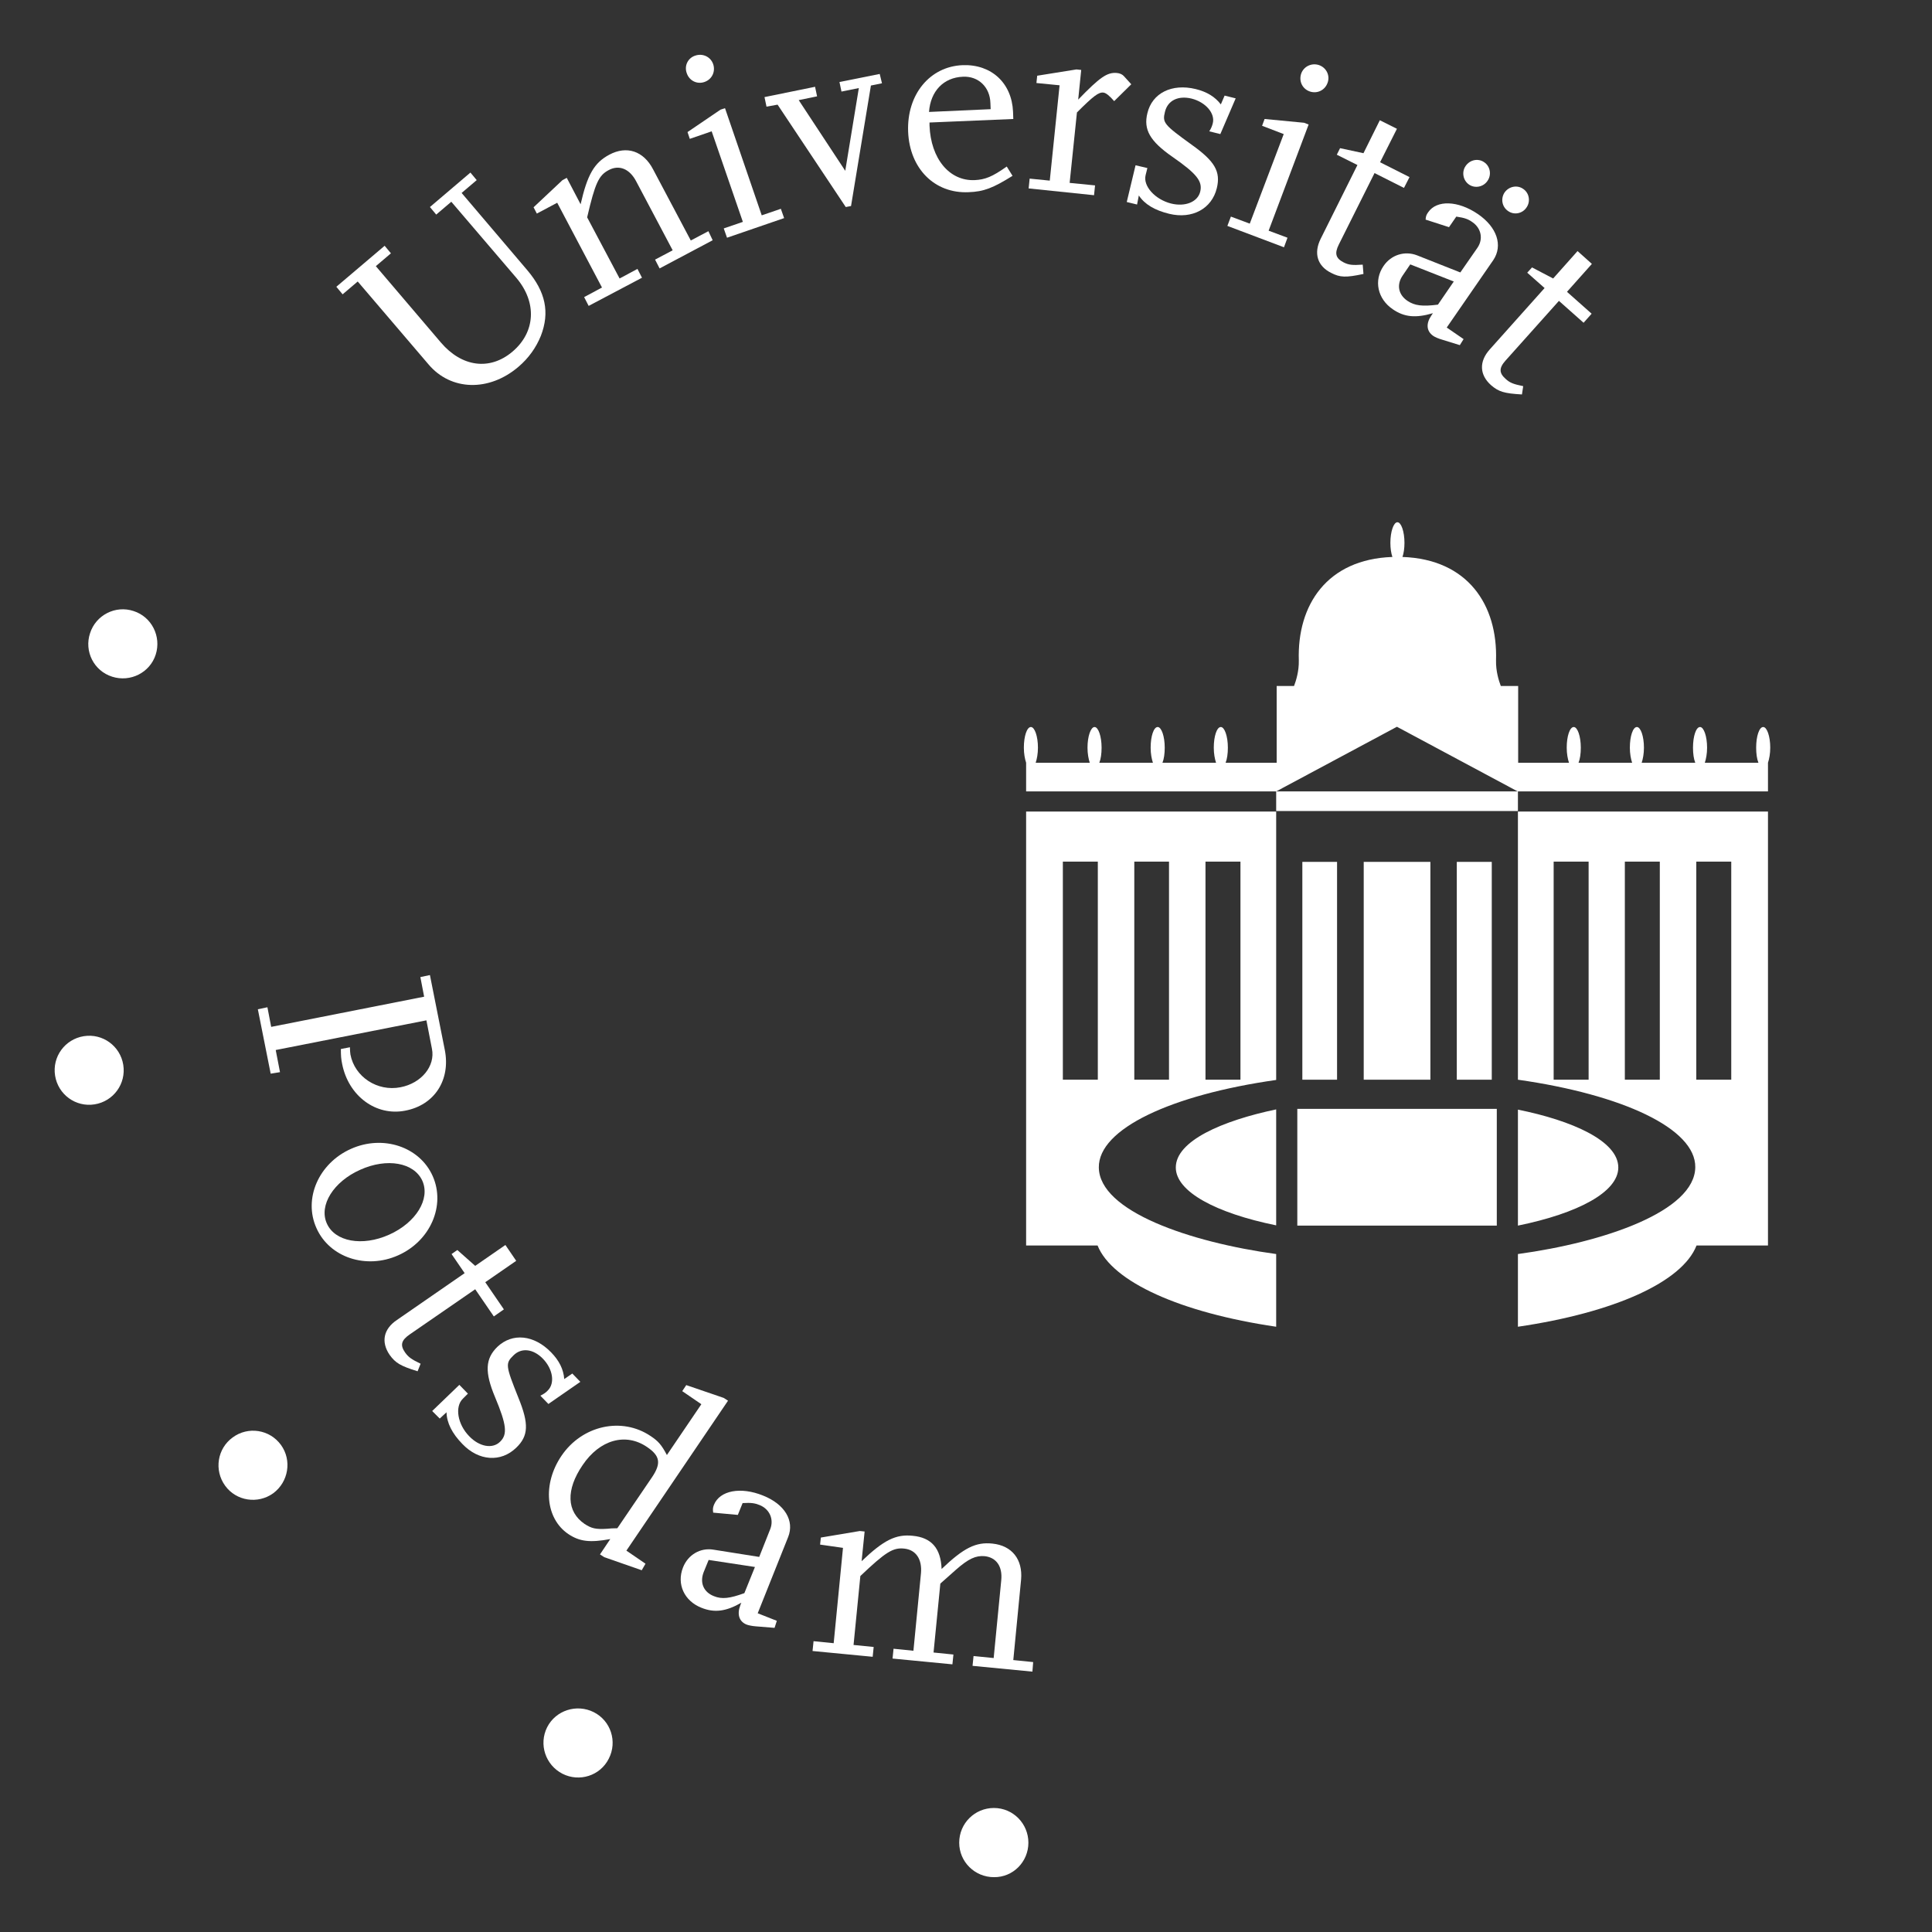 <?xml version="1.0" encoding="utf-8"?>
<!-- Generator: Adobe Illustrator 23.0.2, SVG Export Plug-In . SVG Version: 6.00 Build 0)  -->
<svg version="1.1" id="svg3295" xmlns:svg="http://www.w3.org/2000/svg"
	 xmlns="http://www.w3.org/2000/svg" xmlns:xlink="http://www.w3.org/1999/xlink" x="0px" y="0px" viewBox="0 0 768 768"
	 style="enable-background:new 0 0 768 768;" xml:space="preserve">
<rect x="0" y="0" width="768" height="768" fill="#333333" stroke="none"/>
<style type="text/css">
	.st0{fill:#FFFFFF;}
</style>
<path id="path2905" class="st0" d="M44.6,269c7.2,2.3,15-1.6,17.3-8.8c2.3-7.2-1.6-15-8.8-17.3c-7.2-2.4-15,1.6-17.3,8.8
	C33.4,258.9,37.3,266.7,44.6,269"/>
<path id="path2909" class="st0" d="M37.6,439c7.5-1.2,12.6-8.2,11.4-15.7c-1.2-7.5-8.2-12.6-15.7-11.4c-7.5,1.2-12.6,8.2-11.4,15.7
	C23.1,435.1,30.1,440.2,37.6,439"/>
<path id="path2913" class="st0" d="M108.6,593.6c6.1-4.5,7.5-13.1,3.1-19.2c-4.5-6.2-13.1-7.5-19.2-3c-6.1,4.4-7.5,13-3,19.2
	C93.9,596.7,102.5,598,108.6,593.6"/>
<path id="path2917" class="st0" d="M242,699.1c3.5-6.8,0.8-15.1-6-18.5c-6.8-3.4-15.1-0.7-18.5,6c-3.4,6.8-0.7,15,6.1,18.5
	C230.3,708.5,238.6,705.9,242,699.1"/>
<path id="path2921" class="st0" d="M408.8,732.5c0-7.6-6.1-13.8-13.7-13.8c-7.6,0-13.8,6.1-13.8,13.8c0,7.6,6.2,13.7,13.8,13.7
	C402.7,746.3,408.8,740.1,408.8,732.5"/>
<path id="path2925" class="st0" d="M189.5,71.6l-6,5.1l26.1,30.7c7.3,8.6,9,16.8,5.4,26.1c-1.9,4.7-4.9,8.9-8.9,12.3
	c-11.7,10-26.9,9.6-35.8-1l-28.1-32.9l-6,5.1l-2.5-3l19.2-16.3l2.5,3l-6,5.1l25.9,30.4c8.3,9.7,19.4,11.2,28.4,3.6
	c9.2-7.8,9.8-19.6,1.6-29.3l-25.9-30.3l-6,5.1l-2.5-3L187,68.6L189.5,71.6z"/>
<path id="path2929" class="st0" d="M283.3,95.5l-21.1,11.2l-1.8-3.5l7-3.7l-14.5-27.4c-2.6-5-6.8-6.7-10.9-4.5
	c-4,2.1-5.4,5.1-8.6,18.8l12.9,24.3l7.1-3.8l1.8,3.5l-21.2,11.2l-1.8-3.5l7.1-3.8l-17.8-33.7l-8.1,4.3l-1.3-2.5l11.5-10.8l1.7-0.9
	l5.5,10.5c2.7-11.8,5.4-16.5,11.4-19.7c6.9-3.7,13.6-1.5,17.4,5.8l15,28.3l7-3.7L283.3,95.5z"/>
<path id="path2933" class="st0" d="M276.4,22.1c3-1,6.1,0.5,7.1,3.4c1,3-0.5,6.1-3.5,7.1c-2.9,1-6-0.5-7-3.5
	C271.9,26.1,273.5,23,276.4,22.1 M311.7,86.7L289,94.5l-1.3-3.7l7.6-2.6l-12.4-36l-8.7,3l-0.9-2.7l13.1-8.9l1.8-0.6l14.6,42.6
	l7.6-2.6L311.7,86.7z"/>
<path id="path2937" class="st0" d="M350.6,33.1l-4.4,0.9l-7.9,47.9l-2.1,0.4l-27.1-40.7l-4.4,0.8l-0.8-3.8l20.1-4.1l0.8,3.8
	l-7.3,1.5l18.5,28.1l5.4-32.9l-6.9,1.4l-0.8-3.8l16-3.2L350.6,33.1z"/>
<path id="path2941" class="st0" d="M400.2,66.2c-5.8,4.1-8.6,5.2-12.8,5.4c-10,0.4-17.4-8.5-17.9-21.7l0-1.2l33.3-1.4l-0.1-2.9
	c-0.5-11.4-8.6-18.9-20-18.5c-13.1,0.5-22.3,11.7-21.7,26.5c0.6,14.6,10.5,24.6,24,24c6.1-0.2,9.8-1.7,17.5-6.5L400.2,66.2z
	 M369.3,44.5c0.6-8.3,5.8-13.7,13.5-14c6.1-0.3,10.7,4.1,10.9,10.4l0.1,2.5L369.3,44.5z"/>
<path id="path2945" class="st0" d="M434.9,77.6l-26-2.7l0.4-3.9l8,0.8l3.9-37.9l-9.2-0.9l0.3-2.9l15.6-2.5l1.9,0.2l-1.2,11.8
	c8.6-8.9,11.5-10.9,15.3-10.6c1.3,0.1,2.3,0.6,2.9,1.3l2.9,3.2l-6.8,6.7c-1.9-2.2-3.3-3.3-4.3-3.4c-1.9-0.2-4,1.4-10.5,7.9l-2.9,28
	l10.1,1L434.9,77.6z"/>
<path id="path2949" class="st0" d="M452,81.3l-4.1-1l3.5-14.6l4.7,1.1l-0.7,2.8c-1.1,4.4,3.8,9.7,10.1,11.3
	c5.6,1.4,10.6-0.6,11.6-4.7c1-4.1-1.3-7.1-11.1-13.9c-8.9-6.2-11.5-10.8-9.9-17.3c1.9-8,9.7-11.9,19.2-9.6c4.5,1.1,7.7,3.1,10,6.1
	l1.5-3.5l4.4,1.1l-6.1,14.2l-4.4-1.1c0.7-1,1.2-2.3,1.4-3.2c1-4-2.9-8.4-8.4-9.8c-5.3-1.3-9.5,0.7-10.6,5.2
	c-1.1,4.4-0.5,5.1,10.7,13.2c9.1,6.5,11.5,10.6,9.9,17.2c-2,8.2-9.8,12.4-18.9,10.2c-5.8-1.4-9.8-3.8-12.1-7.3L452,81.3z"/>
<path id="path2953" class="st0" d="M524.4,25.9c3,1.1,4.4,4.3,3.3,7.1c-1.1,3-4.3,4.4-7.2,3.3c-2.9-1.1-4.3-4.2-3.2-7.2
	C518.4,26.3,521.5,24.9,524.4,25.9 M510.4,98.3l-22.5-8.5l1.4-3.7l7.5,2.8l13.5-35.6l-8.6-3.3l1-2.7l15.7,1.5l1.8,0.7l-15.9,42.2
	l7.5,2.8L510.4,98.3z"/>
<path id="path2957" class="st0" d="M542,108.9c-7,1.5-9.3,1.4-12.8-0.4c-5.5-2.7-7.1-7.8-4.2-13.6l14.6-29.3l-8.2-4.1l1.3-2.6l9.3,2
	l6.5-13.1l6.8,3.4l-6.7,13.3l11.7,5.9l-2.2,4.3l-11.7-5.9l-14.2,28.4c-1.8,3.6-1.2,5.5,1.9,7.1c2,1,3.4,1.2,7.6,0.9L542,108.9z"/>
<path id="path2961" class="st0" d="M571.6,121.1c-6.2,0.8-9.3,0.4-12.1-1.5c-3.7-2.5-4.4-6.5-1.9-10.1l3-4.4l17.3,6.8L571.6,121.1z
	 M591.3,71.9c1.7-2.4,1.1-5.8-1.3-7.4c-2.4-1.7-5.7-1-7.4,1.5c-1.6,2.3-1.1,5.7,1.4,7.4C586.4,75,589.7,74.3,591.3,71.9
	 M581.8,134.8l-6.7-4.6l18.5-26.8c3.9-5.8,1.5-13.1-6.1-18.3c-7.9-5.4-16.4-5.7-19.8-0.7c-0.7,1-0.9,1.5-1,2.9l9.3,3l2.9-4.2
	c3.4,0.5,4.7,1,6.4,2.2c3.5,2.4,4.4,6.7,2,10.2l-6.8,9.8l-17.2-6.8c-4.9-1.9-10.3-0.2-13.3,4.2c-4,5.8-2.4,13.1,3.6,17.2
	c4.6,3.2,9.2,3.6,16,1.6c-0.2,0.3-0.4,0.6-0.6,0.9c-2.2,3.2-2,6.2,0.7,8.1c0.7,0.5,2.1,1.1,3.5,1.5l7.1,2.2L581.8,134.8z
	 M606.8,82.5c1.7-2.4,1.1-5.8-1.3-7.4c-2.4-1.7-5.7-1-7.4,1.4c-1.6,2.4-1.1,5.7,1.4,7.4C601.9,85.6,605.2,84.9,606.8,82.5"/>
<path id="path2965" class="st0" d="M605,156.8c-7.1-0.4-9.3-1.1-12.3-3.7c-4.6-4.1-4.8-9.4-0.5-14.2l21.8-24.4l-6.9-6.1l1.9-2.1
	l8.4,4.4l9.7-10.9l5.7,5.1l-9.9,11.1l9.8,8.7l-3.2,3.6l-9.8-8.7l-21.2,23.7c-2.7,3-2.6,5,0,7.3c1.6,1.5,3,2.1,7,2.9L605,156.8z"/>
<path id="path2969" class="st0" d="M107.6,426.8l-5.1-25.6l3.8-0.8l1.5,7.8l60.8-12l-1.5-7.8l3.8-0.8l5.9,29.7
	c2.4,12-4.1,22-15.7,24.2c-11.6,2.3-22.6-5.8-25.1-18.6c-0.4-2-0.5-3.1-0.5-5.9l3.6-0.7c0,1.4,0.1,1.9,0.2,2.9
	c1.7,8.9,10.7,14.8,19.9,13c8.3-1.6,13.9-8.4,12.5-15.3l-2.2-11.3l-59.9,11.8l1.7,8.8L107.6,426.8z"/>
<path id="path2973" class="st0" d="M125.8,488.2c5.2,11.7,19.8,16.5,32.5,10.8c12.8-5.7,18.9-19.8,13.7-31.5
	c-5.2-11.7-19.8-16.5-32.5-10.8C126.7,462.4,120.5,476.5,125.8,488.2 M167.9,469.4c3.2,7.2-2.5,16.6-13.2,21.4
	c-10.7,4.8-21.6,2.8-24.8-4.5c-3.2-7.2,2.7-16.6,13.3-21.3C153.8,460.2,164.6,462.1,167.9,469.4"/>
<path id="path2977" class="st0" d="M166,545.1c-6.8-2.1-8.8-3.3-11.1-6.5c-3.5-5.1-2.5-10.3,2.9-13.9l26.9-18.6l-5.2-7.6l2.3-1.6
	l7.1,6.3l12-8.3l4.3,6.3l-12.3,8.5l7.4,10.8l-4,2.8l-7.4-10.8l-26.1,18c-3.3,2.3-3.8,4.2-1.8,7.1c1.3,1.8,2.4,2.7,6.2,4.5L166,545.1
	z"/>
<path id="path2981" class="st0" d="M174.8,563.9l-3-3l10.8-10.4l3.4,3.5l-2,2c-3.3,3.2-2.1,10.2,2.5,14.9c4,4.2,9.3,5.2,12.3,2.2
	c3-2.9,2.6-6.7-2-17.7c-4.2-10-3.9-15.3,0.9-20c6-5.7,14.6-4.8,21.4,2.2c3.2,3.3,4.9,6.7,5.2,10.6l3.2-2.2l3.2,3.3l-12.7,8.8
	l-3.2-3.3c1.1-0.5,2.3-1.3,2.9-2c3-2.9,2.1-8.6-1.9-12.7c-3.8-3.9-8.5-4.5-11.7-1.3c-3.3,3.2-3.1,4.1,2,16.9
	c4.2,10.3,4,15.1-0.9,19.8c-6.1,5.9-14.9,5.3-21.4-1.5c-4.1-4.2-6.2-8.4-6.3-12.6L174.8,563.9z"/>
<path id="path2985" class="st0" d="M256.6,621.6l-7.6-5.2l40.4-59.6l-1.7-1.1l-14.9-5.1l-1.6,2.4l7.6,5.2l-13.7,20.2
	c-2.1-4-3.4-5.5-6.4-7.5c-11.5-7.8-27.3-4.3-35.5,7.8c-7.6,11.2-6.4,24.9,2.7,31.1c4.5,3,8.6,3.5,16.7,2l-4.1,6.1l1.7,1.1l14.9,5.2
	L256.6,621.6z M241.5,607.7c-4.7,0.3-6.3-0.1-9.1-1.9c-7.2-4.9-7.5-13.6-0.8-23.4c6.8-10.1,17.1-13,25.6-7.2c5.2,3.5,5.7,6.5,2,12
	l-13.8,20.3C243.6,607.5,242.3,607.6,241.5,607.7"/>
<path id="path2989" class="st0" d="M308.8,644.3l-7.6-3l12.1-30.3c2.6-6.5-1.4-13.1-10-16.5c-8.9-3.6-17.2-2-19.5,3.7
	c-0.4,1.1-0.5,1.6-0.3,3.1l9.8,0.9l1.9-4.7c3.4-0.2,4.8,0,6.8,0.8c3.9,1.6,5.7,5.6,4.2,9.5l-4.4,11.1l-18.3-2.9
	c-5.1-0.8-10,2-12,7.1c-2.6,6.6,0.5,13.3,7.3,16c5.2,2.1,9.8,1.5,15.9-2c-0.2,0.4-0.3,0.7-0.4,1c-1.4,3.6-0.5,6.5,2.5,7.7
	c0.8,0.3,2.3,0.6,3.7,0.7l7.4,0.6L308.8,644.3z M295.9,633.3c-5.8,2.1-8.9,2.5-12.1,1.2c-4.1-1.6-5.7-5.3-4.1-9.5l2-4.9l18.4,2.8
	L295.9,633.3z"/>
<path id="path2993" class="st0" d="M410.4,664.5l-23.8-2.3l0.4-3.9l8,0.8l3-30.8c0.6-5.7-2-9.2-6.6-9.7c-3.5-0.3-6.4,1-11.4,5.4
	l-6.2,5.5l-2.7,27.4l7.9,0.8l-0.4,3.9l-23.8-2.3l0.4-3.9l7.9,0.8l3-30.8c0.5-5.6-2-9.3-6.6-9.8c-4.5-0.5-7.4,1.3-17.5,10.9
	l-2.7,27.4l8,0.8l-0.4,3.9l-23.9-2.3l0.4-3.9l8,0.8l3.7-37.9L326,614l0.3-2.8l15.5-2.6l1.9,0.2l-1.2,11.8
	c8.8-8.4,13.6-10.8,20.3-10.1c7.5,0.7,11.2,5,11.5,13.2c8.8-8.4,13.6-10.8,20.2-10.1c7.8,0.8,12.1,6.3,11.4,14.3l-3.1,32l7.9,0.8
	L410.4,664.5z"/>
<path id="path2995" class="st0" d="M531.5,342.6h-13.8v86.6h13.8V342.6z M568.6,342.6h-26.5v86.6h26.5V342.6z M515.7,487.2H595
	v-46.4h-79.3V487.2z M467.4,464.1c0,9.6,15.9,18.1,39.9,23v-46.1C485.9,445.5,467.4,453.5,467.4,464.1 M436.4,342.5h-13.9v86.7h13.9
	V342.5z M450.9,429.2h13.8v-86.7h-13.8V429.2z M479.2,429.2h13.9v-86.7h-13.9V429.2z M507.3,498.5v28.9c-38-5.6-65.2-17.8-71-32.3
	h-28.4V322.6h99.4v106.7c-41.6,5.9-70.7,19.4-70.5,34.8C437,481.5,473,493.8,507.3,498.5 M593,342.6h-13.9v86.6H593V342.6z
	 M643.3,464.1c0-10.6-18.5-18.7-39.9-23v46.1C627.4,482.3,643.3,473.8,643.3,464.1 M617.6,429.2h13.9v-86.7h-13.9V429.2z
	 M645.9,429.2h13.9v-86.7h-13.9V429.2z M674.3,429.2h13.9v-86.7h-13.9V429.2z M603.4,322.6h99.4v172.5h-28.4
	c-5.7,14.6-32.9,26.7-71,32.3v-28.9c34.4-4.7,70.3-17,70.5-34.5c0.2-15.4-29-28.9-70.5-34.8V322.6z M407.9,303.2
	c-0.5-1.5-0.9-3.6-0.9-6c0-4.5,1.2-8.2,2.8-8.2c1.5,0,2.8,3.7,2.8,8.2c0,2.4-0.4,4.5-0.9,6h21.5c-0.5-1.5-0.9-3.6-0.9-6
	c0-4.5,1.3-8.2,2.8-8.2c1.5,0,2.8,3.7,2.8,8.2c0,2.4-0.3,4.5-0.9,6h21.3c-0.5-1.5-0.9-3.6-0.9-6c0-4.5,1.2-8.2,2.8-8.2
	c1.5,0,2.8,3.7,2.8,8.2c0,2.4-0.3,4.5-0.9,6h21.3c-0.5-1.5-0.9-3.6-0.9-6c0-4.5,1.2-8.2,2.8-8.2c1.5,0,2.8,3.7,2.8,8.2
	c0,2.4-0.3,4.5-0.9,6h20.3v-30.5h6.9c0.8-2.1,2-5.9,1.9-10.2c-0.7-22,11.2-40.2,37.2-41.1c-0.5-1.5-0.8-3.4-0.8-5.6
	c0-4.5,1.3-8.2,2.8-8.2c1.5,0,2.8,3.7,2.8,8.2c0,2.2-0.3,4.2-0.8,5.6c26,0.9,37.9,19.1,37.2,41.1c-0.1,4.3,1.1,8.1,1.9,10.2h6.9
	v30.5h20.2c-0.5-1.5-0.9-3.6-0.9-6c0-4.5,1.2-8.2,2.8-8.2c1.5,0,2.8,3.7,2.8,8.2c0,2.4-0.3,4.5-0.9,6h21.3c-0.5-1.5-0.9-3.6-0.9-6
	c0-4.5,1.2-8.2,2.8-8.2c1.5,0,2.8,3.7,2.8,8.2c0,2.4-0.4,4.5-0.9,6h21.3c-0.6-1.5-0.9-3.6-0.9-6c0-4.5,1.2-8.2,2.8-8.2
	c1.5,0,2.8,3.7,2.8,8.2c0,2.4-0.4,4.5-0.9,6H699c-0.6-1.5-0.9-3.6-0.9-6c0-4.5,1.2-8.2,2.8-8.2c1.5,0,2.8,3.7,2.8,8.2
	c0,2.4-0.4,4.5-0.9,6v11.4h-99.4v7.8h-96.1v-7.8h96l-48-25.7l-48,25.7h-99.4V303.2z"/>
</svg>
